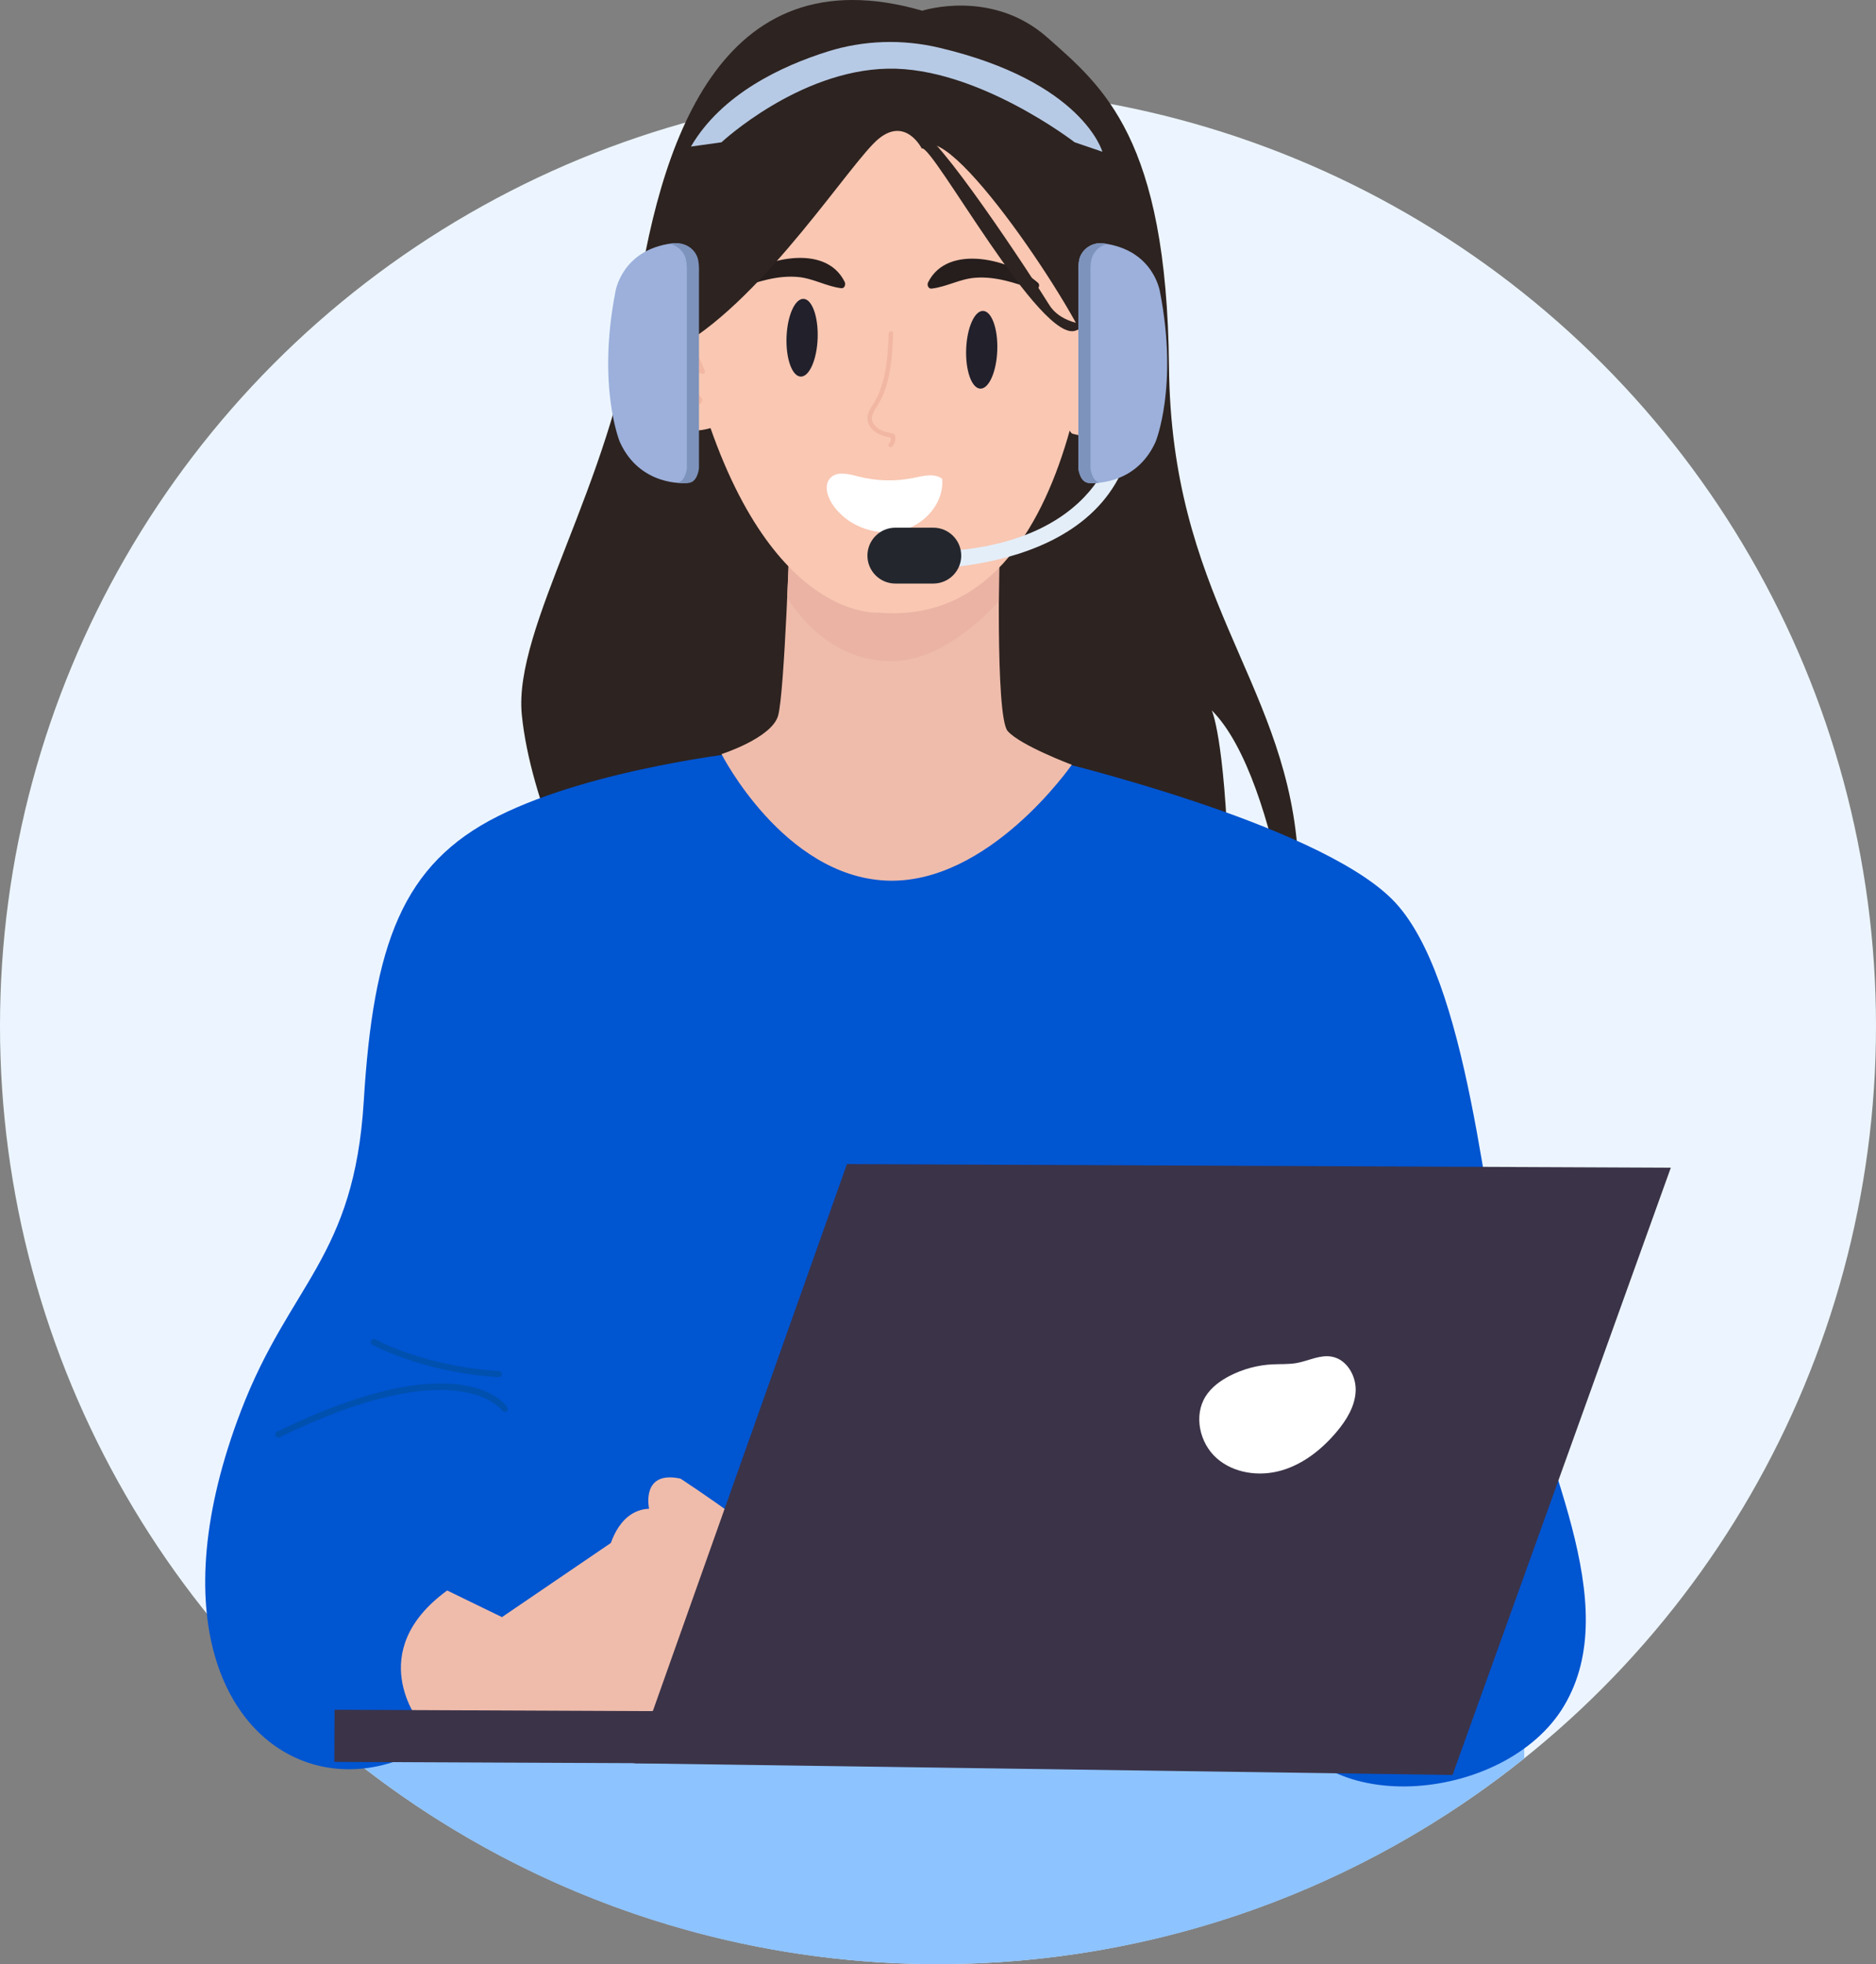 <svg width="128" height="134" viewBox="0 0 128 134" fill="none" xmlns="http://www.w3.org/2000/svg">
<rect x="0" y="0" width="128" height="134" fill="#808080" stroke="none"/>
<g clip-path="url(#clip0_312_4050)">
<circle cx="64" cy="70" r="64" fill="#ECF5FF"/>
<path fill-rule="evenodd" clip-rule="evenodd" d="M104 119.963C93.043 128.746 79.135 134 64 134C48.4 134 34.105 128.419 23 119.145V119H104V119.963Z" fill="#8DC3FF"/>
<g clip-path="url(#clip1_312_4050)">
<path d="M62.928 0.73C62.928 0.73 67.664 -0.8 71.453 2.552C75.242 5.905 79.614 9.402 79.76 24.995C79.905 40.589 87.484 46.272 88.504 57.639C89.524 69.006 88.941 69.881 88.941 69.881C88.941 69.881 87.484 53.267 82.675 48.458C82.675 48.458 83.549 50.206 83.84 59.389C84.132 68.57 53.382 59.826 53.382 59.826L39.828 61.866C39.828 61.866 36.185 54.725 35.602 48.75C35.02 42.775 41.723 33.011 43.326 21.497C44.929 9.984 49.01 -3.278 62.928 0.73Z" fill="#2D2320"/>
<path d="M71.708 51.847C71.708 51.847 89.743 56.109 94.989 61.356C100.235 66.602 101.365 83.089 103.005 90.139C105.19 99.539 110.875 109.376 106.721 116.371C102.697 123.147 89.392 124.177 87.265 116.589L84.423 99.975C84.423 99.975 87.678 103.328 86.585 108.136C85.492 112.945 88.491 118.968 88.491 118.968L28.4 119.566C28.4 119.566 35.785 111.634 35.567 104.857C35.349 98.081 39.465 91.085 39.465 91.085C39.465 91.085 38.872 100.026 38.299 103.254C33.49 130.36 5.728 124.239 16.439 96.259C19.778 87.537 24.163 85.838 24.819 75.127C25.475 64.415 27.442 58.95 34.001 55.672C40.559 52.393 50.833 51.299 50.833 51.299L71.709 51.846L71.708 51.847Z" fill="#0055D1"/>
<path d="M68.21 36.763C68.21 36.763 67.882 48.895 68.757 49.879C69.631 50.863 73.129 52.175 73.129 52.175C73.129 52.175 67.438 60.404 60.442 60.076C53.447 59.748 49.229 51.447 49.229 51.447C49.229 51.447 52.654 50.354 53.091 48.824C53.528 47.293 53.893 36.217 53.893 36.217L68.211 36.764L68.21 36.763Z" fill="#EFBCAB"/>
<path d="M68.152 41.036C68.16 38.674 68.211 36.763 68.211 36.763L53.893 36.216C53.893 36.216 53.824 38.308 53.71 40.796C54.834 42.523 57.125 45.106 60.815 45.106C63.647 45.106 66.265 43.047 68.152 41.035V41.036Z" fill="#EAB3A4"/>
<path d="M59.946 41.796C59.946 41.796 51.852 42.512 47.317 25.401C47.317 25.401 40.364 3.512 59.007 3.033C59.007 3.033 76.224 2.409 74.757 17.127C74.757 17.127 74.551 43.037 59.946 41.797V41.796Z" fill="#F9C7B2"/>
<path d="M55.788 23.081C55.842 21.616 55.41 20.411 54.824 20.39C54.238 20.368 53.719 21.537 53.666 23.001C53.612 24.465 54.043 25.67 54.63 25.692C55.216 25.713 55.735 24.545 55.788 23.081Z" fill="#21202B"/>
<path d="M68.044 23.903C68.098 22.439 67.667 21.234 67.08 21.212C66.494 21.191 65.975 22.359 65.922 23.824C65.868 25.288 66.3 26.493 66.886 26.514C67.472 26.536 67.991 25.367 68.044 23.903Z" fill="#21202B"/>
<path d="M60.75 30.512C60.75 30.512 60.846 30.503 60.881 30.464C61.069 30.258 61.138 29.951 61.055 29.683C61.039 29.63 60.995 29.59 60.94 29.579C60.603 29.51 60.256 29.439 59.967 29.263C59.732 29.12 59.483 28.851 59.489 28.521C59.493 28.272 59.638 28.043 59.794 27.8L59.861 27.694C60.792 26.197 60.875 24.288 60.941 22.755C60.944 22.672 60.872 22.593 60.872 22.593C60.712 22.593 60.641 22.658 60.637 22.741C60.568 24.318 60.491 26.104 59.602 27.534L59.536 27.638C59.374 27.892 59.19 28.181 59.184 28.517C59.178 28.9 59.417 29.286 59.808 29.524C60.111 29.709 60.461 29.792 60.781 29.858C60.798 30.001 60.752 30.155 60.655 30.26C60.598 30.322 60.602 30.418 60.664 30.475C60.689 30.498 60.718 30.509 60.748 30.513L60.75 30.512Z" fill="#F2B7A2"/>
<path d="M70.819 19.294C69.066 17.728 64.671 16.555 63.323 19.267C63.239 19.434 63.334 19.716 63.563 19.689C64.601 19.568 65.488 19.026 66.547 18.948C67.941 18.845 69.261 19.3 70.548 19.754C70.806 19.845 71.022 19.475 70.82 19.293L70.819 19.294Z" fill="#261E1D"/>
<path d="M50.142 19.202C51.909 17.652 56.313 16.518 57.637 19.242C57.719 19.41 57.623 19.691 57.394 19.662C56.356 19.531 55.474 18.981 54.416 18.894C53.023 18.778 51.7 19.221 50.408 19.664C50.15 19.753 49.937 19.38 50.142 19.202Z" fill="#261E1D"/>
<path d="M74.477 24.34C73.822 21.716 64.531 7.617 62.891 10.13C62.891 10.13 61.799 7.945 59.94 9.475C58.082 11.005 52.289 20.186 46.496 23.575L44.528 17.126C44.528 17.126 44.965 9.147 49.01 5.431C53.054 1.715 58.082 -0.909 66.716 2.042C75.351 4.993 77.537 14.721 77.537 14.721L74.476 24.34H74.477Z" fill="#2D2320"/>
<path d="M73.333 25.29C73.333 25.29 74.722 20.59 77.93 24.147C79.204 25.559 77.561 30.848 73.142 29.579C73.142 29.579 71.826 28.434 73.333 25.29Z" fill="#F9C7B2"/>
<path d="M74.058 28.034C74.615 28.35 75.866 28.706 76.636 28.114C76.695 28.069 76.712 27.975 76.674 27.904C76.637 27.832 76.557 27.813 76.498 27.859C75.715 28.459 74.345 27.928 74.036 27.68C74.061 27.654 74.091 27.624 74.118 27.597C74.356 27.358 74.799 26.913 74.651 26.227C74.59 25.946 74.471 25.747 74.295 25.635C74.161 25.55 74.031 25.534 73.918 25.537C74.155 24.968 74.794 23.645 75.584 23.728C76.346 23.809 76.907 24.102 77.255 24.597C77.682 25.207 77.631 25.929 77.63 25.936C77.623 26.019 77.673 26.092 77.745 26.102C77.815 26.109 77.878 26.049 77.885 25.965C77.888 25.93 77.949 25.116 77.454 24.406C77.062 23.842 76.441 23.513 75.607 23.425C74.421 23.3 73.618 25.578 73.584 25.675C73.564 25.73 73.574 25.794 73.609 25.837C73.644 25.881 73.696 25.896 73.743 25.878C73.745 25.877 73.983 25.78 74.176 25.905C74.286 25.976 74.362 26.109 74.405 26.305C74.513 26.805 74.176 27.143 73.954 27.366C73.849 27.471 73.782 27.539 73.754 27.624C73.734 27.685 73.733 27.778 73.839 27.88C73.888 27.928 73.963 27.982 74.06 28.036L74.058 28.034Z" fill="#F2B7A2"/>
<path d="M48.331 24.907C48.331 24.907 46.943 20.207 43.735 23.764C42.461 25.176 44.103 30.465 48.523 29.195C48.523 29.195 49.839 28.051 48.331 24.907Z" fill="#F9C7B2"/>
<path d="M47.608 27.651C47.051 27.968 45.8 28.324 45.03 27.732C44.971 27.687 44.954 27.593 44.992 27.522C45.029 27.45 45.109 27.43 45.168 27.477C45.951 28.077 47.321 27.546 47.63 27.298C47.605 27.272 47.575 27.242 47.548 27.215C47.31 26.975 46.867 26.531 47.014 25.845C47.075 25.564 47.195 25.365 47.371 25.253C47.505 25.168 47.635 25.151 47.748 25.155C47.511 24.586 46.872 23.262 46.082 23.346C45.32 23.427 44.759 23.719 44.411 24.215C43.984 24.825 44.035 25.546 44.036 25.553C44.043 25.637 43.992 25.709 43.921 25.719C43.851 25.727 43.788 25.666 43.781 25.583C43.778 25.548 43.717 24.734 44.212 24.024C44.604 23.46 45.225 23.131 46.059 23.043C47.245 22.917 48.048 25.195 48.082 25.293C48.102 25.348 48.092 25.412 48.057 25.455C48.022 25.499 47.97 25.514 47.923 25.495C47.921 25.494 47.683 25.398 47.49 25.523C47.38 25.593 47.303 25.727 47.261 25.923C47.153 26.423 47.49 26.761 47.712 26.984C47.816 27.088 47.884 27.157 47.912 27.242C47.931 27.303 47.932 27.396 47.827 27.497C47.778 27.544 47.703 27.598 47.606 27.652L47.608 27.651Z" fill="#F2B7A2"/>
<path d="M62.891 10.13C63.583 9.766 71.089 23.629 73.439 22.536C75.157 21.736 76.117 22.154 76.117 22.154C76.117 22.154 72.747 22.683 71.581 20.788C70.416 18.893 63.802 8.819 62.637 8.892L62.892 10.13H62.891Z" fill="#2D2320"/>
<path d="M18.99 98.073C18.913 98.073 18.837 98.029 18.801 97.955C18.75 97.851 18.793 97.725 18.897 97.675C31.446 91.544 34.489 95.811 34.612 95.998C34.676 96.094 34.649 96.225 34.553 96.289C34.458 96.351 34.33 96.327 34.263 96.232C34.236 96.192 31.257 92.109 19.081 98.052C19.052 98.067 19.02 98.074 18.99 98.074V98.073Z" fill="#0050AF"/>
<path d="M34.035 93.955H34.022C28.789 93.627 25.439 91.76 25.407 91.742C25.306 91.685 25.271 91.556 25.328 91.456C25.384 91.353 25.515 91.321 25.613 91.376C25.646 91.395 28.919 93.215 34.048 93.535C34.164 93.542 34.251 93.642 34.244 93.758C34.237 93.869 34.144 93.955 34.034 93.955H34.035Z" fill="#0050AF"/>
<path d="M103.077 98.073C103.046 98.073 103.015 98.066 102.986 98.051C90.812 92.105 87.832 96.189 87.804 96.231C87.738 96.327 87.603 96.35 87.514 96.288C87.418 96.223 87.391 96.093 87.455 95.998C87.578 95.813 90.622 91.546 103.17 97.675C103.275 97.726 103.317 97.851 103.266 97.955C103.23 98.029 103.155 98.073 103.077 98.073Z" fill="#0050AF"/>
<path d="M88.03 93.955C87.92 93.955 87.826 93.869 87.82 93.758C87.813 93.642 87.9 93.543 88.016 93.535C93.154 93.215 96.42 91.395 96.452 91.376C96.553 91.319 96.682 91.355 96.737 91.456C96.794 91.557 96.76 91.685 96.659 91.742C96.626 91.76 93.277 93.627 88.042 93.955H88.029H88.03Z" fill="#0050AF"/>
<path d="M44.623 116.704C41.696 117.483 36.814 117.639 35.818 117.419C34.821 117.199 28.627 117.493 28.627 117.493C28.627 117.493 24.756 112.698 30.511 108.508L34.249 110.325L45.155 102.9C45.155 102.9 47.758 103.808 48.262 104.109C48.765 104.411 52.585 109.055 52.585 109.055L44.623 116.703L44.623 116.704Z" fill="#EFBCAB"/>
<path d="M78.102 116.594C81.127 116.423 85.814 115.053 86.692 114.534C87.571 114.015 93.549 112.367 93.549 112.367C93.549 112.367 95.736 106.606 88.964 104.415L85.976 107.305L73.301 103.641C73.301 103.641 71.109 105.314 70.725 105.757C70.34 106.2 68.155 111.803 68.155 111.803L78.101 116.595L78.102 116.594Z" fill="#EFBCAB"/>
<path d="M71.46 102.114C71.46 102.114 65.649 109.354 66.433 110.072C68.079 111.578 74.073 103.821 74.073 103.821C74.073 103.821 69.204 111.27 70.399 112.039C71.594 112.809 76.706 105.87 76.706 105.87C76.706 105.87 72.223 113.202 73.765 113.175C74.775 113.157 79.034 108.126 79.034 108.126C79.034 108.126 75.654 113.732 76.8 114.033C77.946 114.335 81.572 108.4 81.572 108.4C81.572 108.4 81.171 106.829 79.755 106.692C79.253 106.644 78.808 105.347 77.684 105.319C77.684 105.319 76.307 102.79 74.137 103.397C74.137 103.397 73.872 100.705 71.46 102.113V102.114Z" fill="#EFBCAB"/>
<path d="M46.431 100.877C46.431 100.877 54.206 105.95 53.684 106.876C52.589 108.819 44.478 103.312 44.478 103.312C44.478 103.312 51.423 108.875 50.527 109.979C49.631 111.083 42.614 106.078 42.614 106.078C42.614 106.078 49.155 111.652 47.682 112.106C46.716 112.404 41.104 108.946 41.104 108.946C41.104 108.946 46.06 113.223 45.065 113.866C44.069 114.509 38.777 109.997 38.777 109.997C38.777 109.997 38.669 108.379 39.973 107.809C40.436 107.607 40.456 106.237 41.514 105.86C41.514 105.86 42.036 103.029 44.286 102.931C44.286 102.931 43.702 100.289 46.431 100.877Z" fill="#EFBCAB"/>
<path d="M114 79.664L57.786 79.417L43.278 120.299L99.107 121.093L114 79.664Z" fill="#3B3348"/>
<path d="M58.637 116.802L22.827 116.645L22.811 120.201L58.622 120.357L58.637 116.802Z" fill="#3B3348"/>
<path d="M83.909 93.862C83.263 94.196 82.653 94.642 82.264 95.256C81.43 96.57 81.847 98.45 83.012 99.482C84.177 100.515 85.911 100.752 87.409 100.326C88.907 99.901 90.183 98.888 91.187 97.699C91.861 96.9 92.449 95.958 92.497 94.914C92.546 93.87 91.892 92.739 90.864 92.555C90.061 92.41 89.28 92.843 88.478 92.989C87.929 93.088 87.366 93.052 86.808 93.081C85.801 93.133 84.805 93.402 83.909 93.862Z" fill="white"/>
<path d="M64.283 32.666C63.754 32.268 63.012 32.461 62.365 32.597C61.109 32.859 59.791 32.827 58.55 32.503C57.903 32.334 57.109 32.125 56.652 32.612C56.228 33.062 56.42 33.806 56.75 34.329C57.821 36.024 60.166 36.779 62.025 36.027C63.366 35.483 64.425 34.106 64.283 32.667V32.666Z" fill="white"/>
<path d="M76.151 29.801C76.151 29.801 75.216 38.132 61.635 37.639V38.808C61.635 38.808 75.501 39.637 77.277 29.801H76.151Z" fill="#E4EEF9"/>
<path d="M63.68 36H61.091C60.038 36 59.185 36.853 59.185 37.906V37.907C59.185 38.959 60.038 39.812 61.091 39.812H63.68C64.732 39.812 65.585 38.959 65.585 37.907V37.906C65.585 36.853 64.732 36 63.68 36Z" fill="#23262D"/>
<path d="M74.341 32.953C74.341 32.953 77.463 33.226 78.845 30.144C78.845 30.144 80.403 26.379 79.151 19.943C79.151 19.943 78.754 17.051 75.28 16.604C74.51 16.505 73.765 17.009 73.626 17.774C73.585 18.005 73.564 18.275 73.577 18.591V31.956C73.577 31.956 73.674 32.955 74.341 32.953Z" fill="#9CB0DB"/>
<path d="M46.792 32.953C46.792 32.953 43.67 33.226 42.288 30.144C42.288 30.144 40.731 26.379 41.982 19.943C41.982 19.943 42.38 17.051 45.853 16.604C46.623 16.505 47.368 17.009 47.507 17.774C47.548 18.005 47.569 18.275 47.556 18.591V31.956C47.556 31.956 47.46 32.955 46.792 32.953Z" fill="#9CB0DB"/>
<path d="M47.643 17.774C47.504 17.009 46.759 16.505 45.989 16.604C45.904 16.615 45.822 16.629 45.741 16.642C46.275 16.783 46.712 17.206 46.814 17.774C46.855 18.005 46.876 18.275 46.863 18.591V31.956C46.863 31.956 46.782 32.792 46.256 32.932C46.663 32.974 46.927 32.952 46.927 32.952C47.594 32.955 47.691 31.955 47.691 31.955V18.591C47.703 18.275 47.684 18.004 47.642 17.774H47.643Z" fill="#7D93BC"/>
<path d="M73.625 17.774C73.764 17.009 74.509 16.505 75.279 16.604C75.364 16.615 75.445 16.629 75.527 16.642C74.993 16.783 74.556 17.206 74.454 17.774C74.413 18.005 74.392 18.275 74.405 18.591V31.956C74.405 31.956 74.486 32.792 75.012 32.932C74.605 32.974 74.341 32.952 74.341 32.952C73.674 32.955 73.577 31.955 73.577 31.955V18.591C73.564 18.275 73.584 18.004 73.626 17.774H73.625Z" fill="#7D93BC"/>
<path d="M49.229 9.707C49.229 9.707 54.469 4.814 60.563 4.685C66.657 4.556 73.323 9.707 73.323 9.707L75.215 10.352C75.215 10.352 73.89 5.566 64.077 3.254C61.568 2.662 58.94 2.741 56.481 3.512C53.367 4.489 49.239 6.404 47.143 9.999L49.229 9.708V9.707Z" fill="#B7CAE5"/>
</g>
</g>
<defs>
<clipPath id="clip0_312_4050">
<rect width="128" height="134" fill="white"/>
</clipPath>
<clipPath id="clip1_312_4050">
<rect width="100" height="134" fill="white" transform="translate(14)"/>
</clipPath>
</defs>
</svg>
